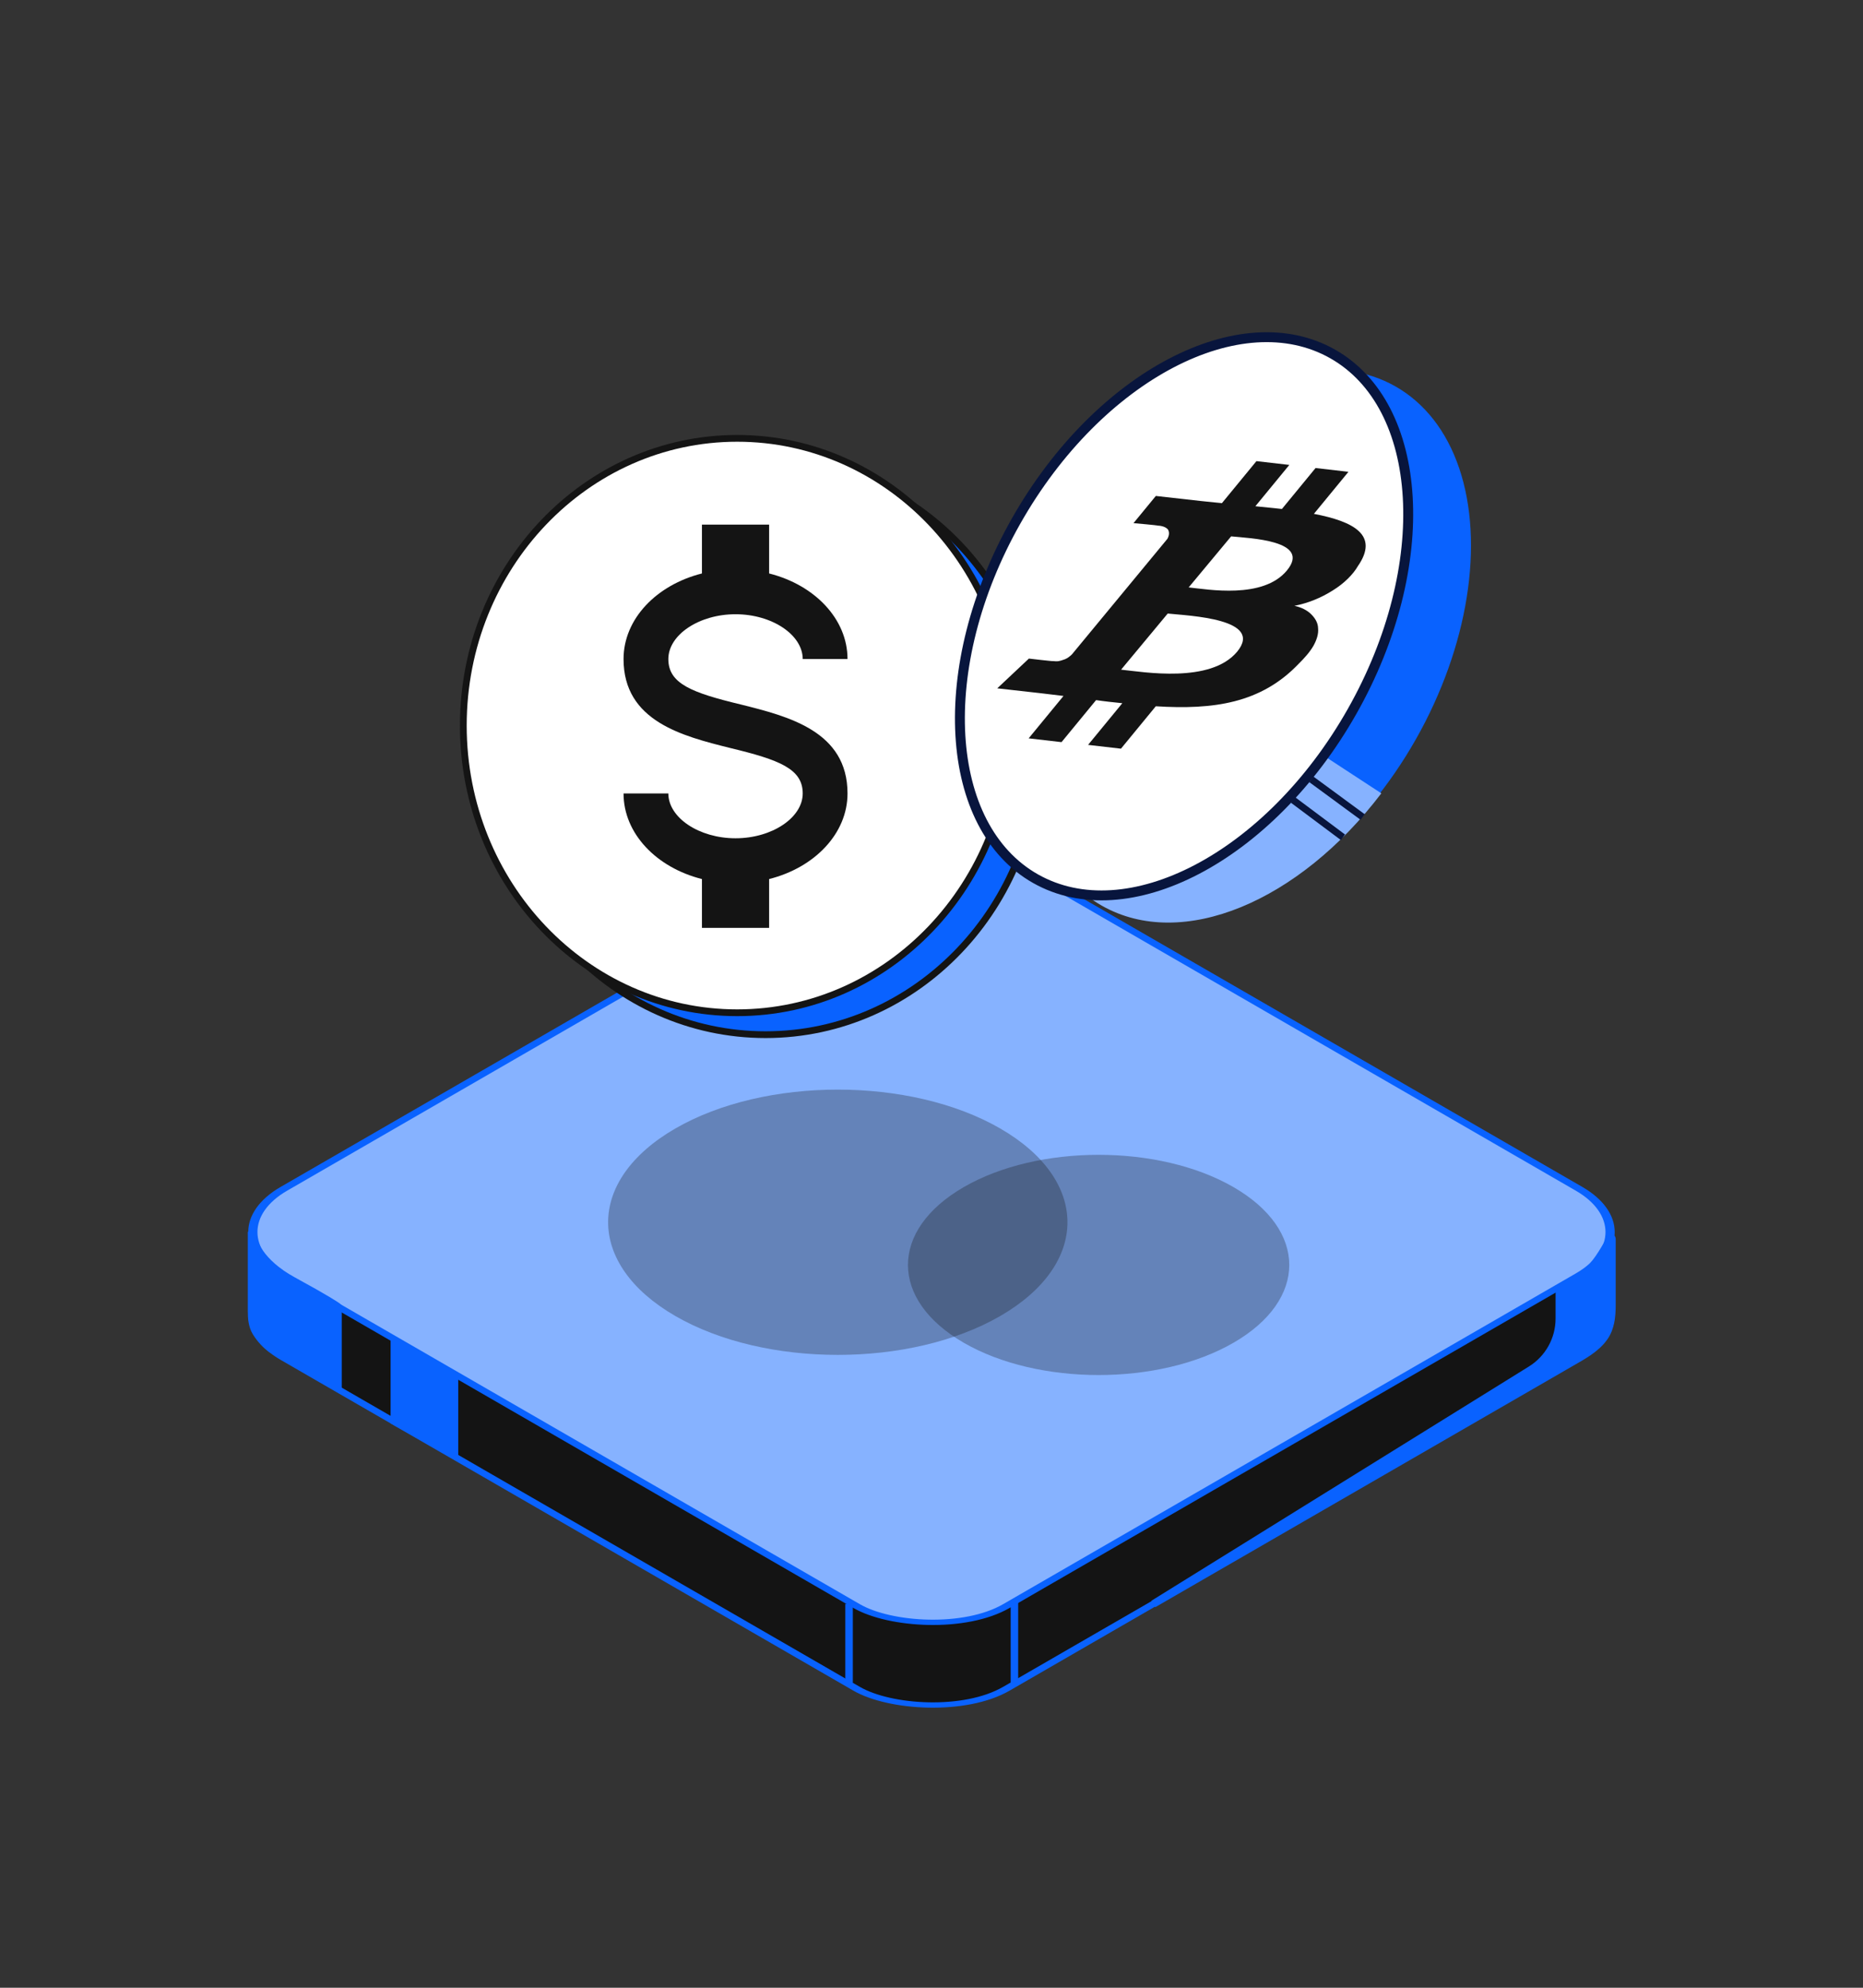 <svg width="150" height="160" viewBox="0 0 150 160" fill="none" xmlns="http://www.w3.org/2000/svg">
<rect x="0" y="0" width="150" height="160" fill="#333333" stroke="none"/>
<rect x="0.524" width="67.171" height="67.171" rx="6.959" transform="matrix(0.866 -0.5 0.866 0.5 16.374 106.09)" fill="#141414" stroke="#0962FF" stroke-width="0.605"/>
<rect x="0.524" width="67.171" height="67.171" rx="6.959" transform="matrix(0.866 -0.5 0.866 0.5 16.374 99.434)" fill="#86B2FF" stroke="#0962FF" stroke-width="0.605"/>
<circle opacity="0.3" cx="15.099" cy="15.099" r="15.099" transform="matrix(0.866 0.5 -0.866 0.5 67.455 83.284)" fill="#141414"/>
<circle opacity="0.3" cx="12.534" cy="12.534" r="12.534" transform="matrix(0.866 0.5 -0.866 0.5 88.455 89.284)" fill="#141414"/>
<path d="M20.255 105.515V99.148C20.255 99.854 20.921 101.629 23.583 103.081C26.246 104.533 27.113 105.098 27.214 105.199V111.735L21.768 108.527C21.484 108.314 20.971 107.832 20.607 107.228C20.301 106.719 20.255 106.109 20.255 105.515Z" fill="#0962FF" stroke="#0962FF" stroke-width="0.605"/>
<path d="M129.604 99.148V106.107" stroke="#0962FF" stroke-width="0.605"/>
<path d="M68.363 129.102V135.456" stroke="#0962FF" stroke-width="0.605"/>
<path d="M81.677 128.799V135.456" stroke="#0962FF" stroke-width="0.605"/>
<path d="M125.55 106.136V103.686C125.55 103.686 127.145 102.923 127.97 102.173C128.659 101.548 129.388 100.221 129.667 99.683C129.697 99.626 129.786 99.648 129.786 99.712V105.054C129.786 105.95 129.691 106.883 129.181 107.62C128.53 108.559 127.474 109.117 126.484 109.688L92.872 129.102L123.261 110.25C124.684 109.367 125.55 107.811 125.55 106.136Z" fill="#0962FF" stroke="#0962FF" stroke-width="0.605"/>
<path d="M31.752 114.397V108.043L36.593 111.069V117.12L31.752 114.397Z" fill="#0962FF" stroke="#0962FF" stroke-width="0.605"/>
<path d="M61.641 83.284C49.463 83.284 39.59 72.933 39.59 60.166C39.59 47.398 49.463 37.047 61.641 37.047C73.819 37.047 83.691 47.398 83.691 60.166C83.691 72.933 73.819 83.284 61.641 83.284Z" fill="#0962FF" stroke="#141414" stroke-width="0.544" stroke-miterlimit="10"/>
<path d="M59.355 81.52C47.176 81.52 37.304 71.17 37.304 58.402C37.304 45.634 47.176 35.284 59.355 35.284C71.533 35.284 81.405 45.634 81.405 58.402C81.405 71.17 71.533 81.52 59.355 81.52Z" fill="white" stroke="#141414" stroke-width="0.544" stroke-miterlimit="10"/>
<path d="M50.205 63.868H53.812C53.812 65.816 56.282 67.475 59.221 67.475C62.161 67.475 64.631 65.816 64.631 63.868C64.631 61.885 62.756 61.164 58.789 60.208C54.966 59.252 50.205 58.062 50.205 53.049C50.205 49.821 52.856 47.08 56.517 46.16V42.229H61.926V46.16C65.587 47.08 68.238 49.821 68.238 53.049H64.631C64.631 51.101 62.161 49.442 59.221 49.442C56.282 49.442 53.812 51.101 53.812 53.049C53.812 55.032 55.687 55.754 59.654 56.709C63.477 57.665 68.238 58.855 68.238 63.868C68.238 67.096 65.587 69.837 61.926 70.757V74.688H56.517V70.757C52.856 69.837 50.205 67.096 50.205 63.868Z" fill="#141414"/>
<ellipse cx="15.44" cy="23.892" rx="15.44" ry="23.892" transform="matrix(0.87 0.493 -0.493 0.87 98.917 23.488)" fill="#0962FF"/>
<path fill-rule="evenodd" clip-rule="evenodd" d="M93.099 36.625C90.858 38.803 88.793 41.459 87.066 44.51C80.563 55.991 81.307 68.705 88.727 72.908C95.197 76.571 104.605 72.555 111.219 63.857L86.051 47.41L93.099 36.625Z" fill="#86B2FF"/>
<path d="M108.861 57.268C105.536 63.139 100.996 67.567 96.363 69.989C91.726 72.414 87.047 72.808 83.374 70.727C79.7 68.647 77.632 64.432 77.326 59.208C77.021 53.989 78.483 47.818 81.808 41.947C85.133 36.076 89.673 31.648 94.306 29.226C98.944 26.801 103.622 26.407 107.296 28.488C110.97 30.568 113.038 34.783 113.343 40.007C113.649 45.226 112.186 51.397 108.861 57.268Z" fill="white" stroke="#08153D" stroke-width="0.797"/>
<path d="M105.748 51.99C106.017 51.511 106.172 51.021 106.126 50.573C106.118 50.129 105.886 49.757 105.567 49.44C105.249 49.122 104.782 48.884 104.219 48.763C105.299 48.557 106.355 48.129 107.302 47.53C108.225 46.961 108.939 46.244 109.338 45.557C111.047 43.075 109.008 41.979 105.789 41.362L108.57 37.978L105.923 37.673L103.214 40.969C102.527 40.898 101.802 40.824 101.077 40.749L103.81 37.423L101.162 37.118L98.381 40.502C97.809 40.443 97.236 40.384 96.702 40.329L93.062 39.921L91.264 42.109C91.264 42.109 93.273 42.285 93.211 42.31C93.578 42.316 93.888 42.443 94.035 42.616C94.158 42.819 94.157 43.072 93.994 43.372L86.332 52.643C86.26 52.731 86.15 52.814 86.04 52.898C85.93 52.981 85.782 53.061 85.619 53.108C85.495 53.158 85.332 53.205 85.194 53.222C85.055 53.239 84.941 53.227 84.788 53.212C84.803 53.245 82.842 53.011 82.842 53.011L80.294 55.406L83.743 55.793C84.392 55.86 85.016 55.956 85.627 56.02L82.822 59.432L85.469 59.737L88.251 56.354C88.952 56.458 89.638 56.529 90.364 56.603L87.607 59.958L90.254 60.263L93.059 56.85C97.706 57.14 101.531 56.617 104.574 53.419C105.009 52.989 105.455 52.498 105.748 51.99ZM99.125 43.174C100.613 43.327 105.609 43.495 103.619 45.916C101.701 48.249 97.233 47.44 95.706 47.282L99.125 43.174ZM90.264 53.904L94.019 49.386C95.812 49.572 101.786 49.809 99.605 52.463C97.457 55.026 92.096 54.093 90.264 53.904Z" fill="#141414"/>
<path d="M105.579 62.73L109.712 65.762" stroke="#08153D" stroke-width="0.558"/>
<path d="M104.099 64.385L108.127 67.395" stroke="#08153D" stroke-width="0.558"/>
</svg>
